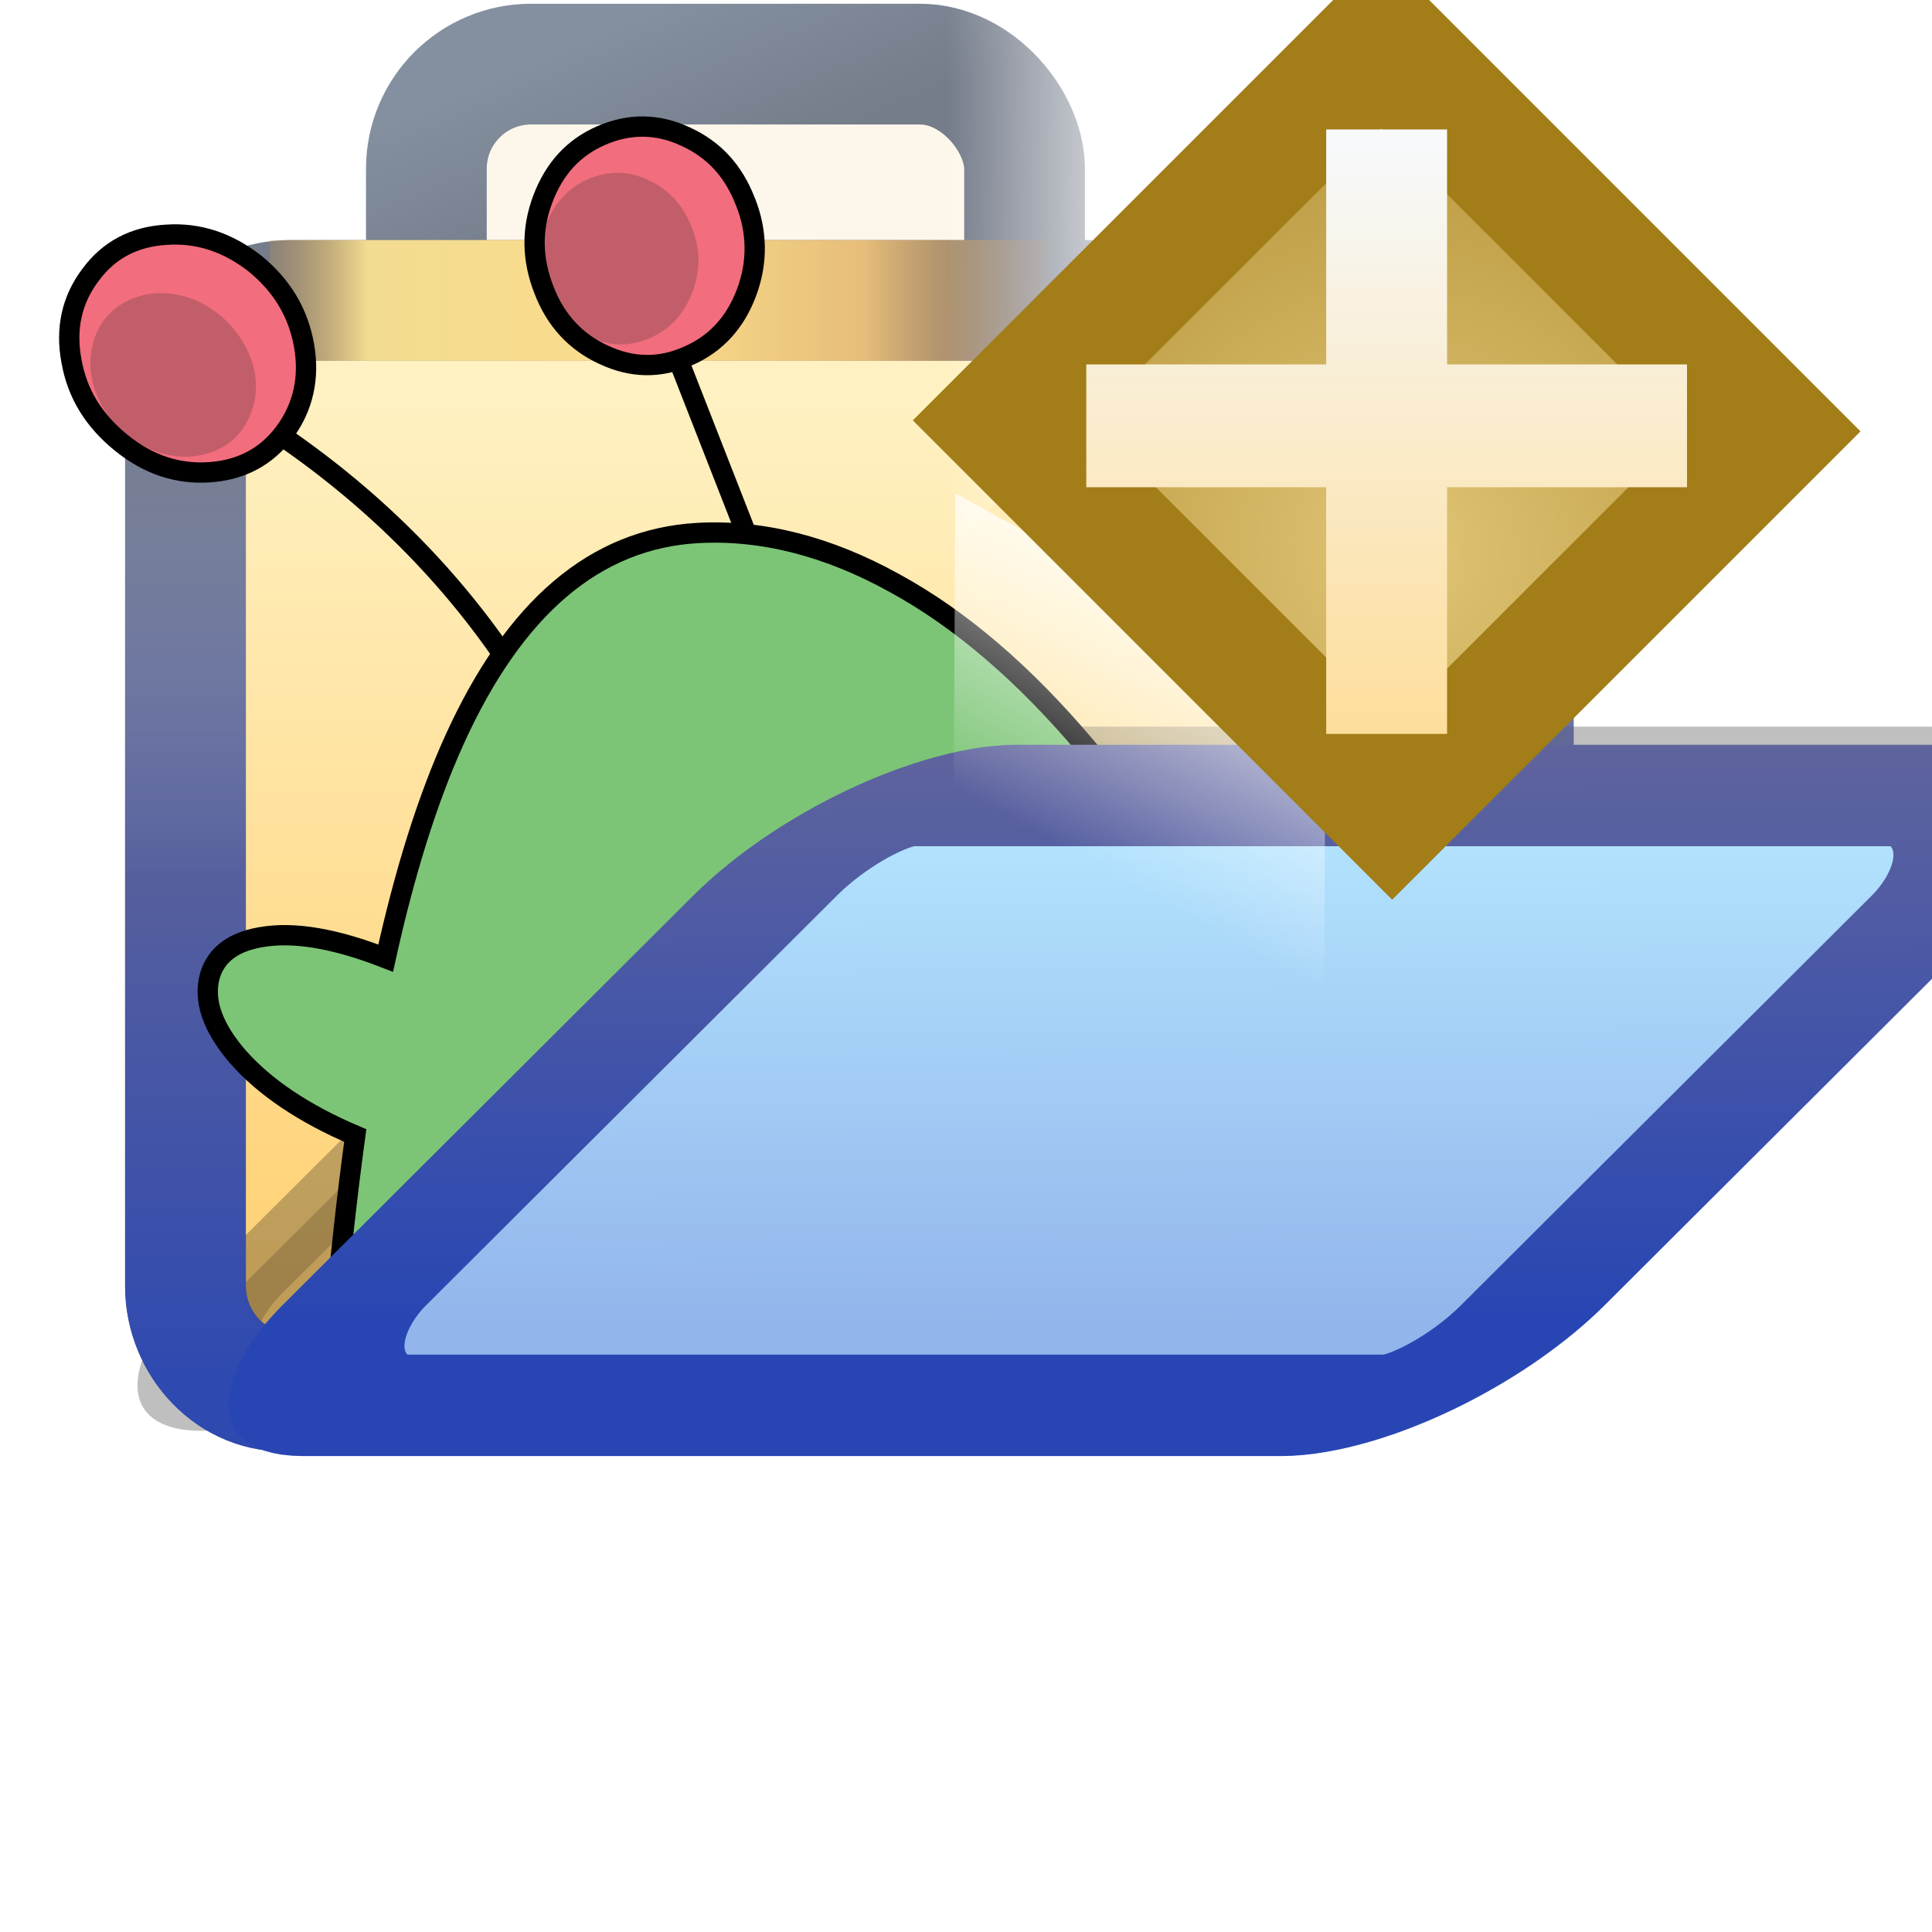 <?xml version="1.0" encoding="UTF-8" standalone="no"?>
<!-- Created with Inkscape (http://www.inkscape.org/) -->

<svg
   xmlns:dc="http://purl.org/dc/elements/1.1/"
   xmlns:cc="http://creativecommons.org/ns#"
   xmlns:rdf="http://www.w3.org/1999/02/22-rdf-syntax-ns#"
   xmlns:svg="http://www.w3.org/2000/svg"
   xmlns="http://www.w3.org/2000/svg"
   xmlns:xlink="http://www.w3.org/1999/xlink"
   xmlns:sodipodi="http://sodipodi.sourceforge.net/DTD/sodipodi-0.dtd"
   xmlns:inkscape="http://www.inkscape.org/namespaces/inkscape"
   width="16"
   height="16"
   id="svg2"
   version="1.1"
   inkscape:version="0.92.3 (2405546, 2018-03-11)"
   sodipodi:docname="phaser_project.svg"
   inkscape:export-filename="/home/arian/Documents/PhaserEditor/Public/art/icons/ui/phaser_newprj_wiz@2x.png"
   inkscape:export-xdpi="192"
   inkscape:export-ydpi="192">
  <defs
     id="defs4">
    <linearGradient
       id="linearGradient4830">
      <stop
         style="stop-color:#2e49b0;stop-opacity:1"
         offset="0"
         id="stop4832" />
      <stop
         id="stop4836"
         offset="0.5"
         style="stop-color:#565f9e;stop-opacity:1" />
      <stop
         style="stop-color:#8591c8;stop-opacity:0"
         offset="1"
         id="stop4834" />
    </linearGradient>
    <linearGradient
       inkscape:collect="always"
       id="linearGradient4762">
      <stop
         style="stop-color:#ffd175;stop-opacity:1"
         offset="0"
         id="stop4764" />
      <stop
         style="stop-color:#fff1c2;stop-opacity:1"
         offset="1"
         id="stop4766" />
    </linearGradient>
    <linearGradient
       inkscape:collect="always"
       id="linearGradient4756">
      <stop
         style="stop-color:#92b5eb;stop-opacity:1"
         offset="0"
         id="stop4758" />
      <stop
         style="stop-color:#b1e1fd;stop-opacity:1"
         offset="1"
         id="stop4760" />
    </linearGradient>
    <linearGradient
       id="linearGradient4807"
       inkscape:collect="always">
      <stop
         id="stop4809"
         offset="0"
         style="stop-color:#2846b3;stop-opacity:1" />
      <stop
         id="stop4811"
         offset="1"
         style="stop-color:#60649d;stop-opacity:1" />
    </linearGradient>
    <linearGradient
       id="linearGradient3967"
       inkscape:collect="always">
      <stop
         id="stop3969"
         offset="0"
         style="stop-color:#84909f;stop-opacity:1" />
      <stop
         id="stop3971"
         offset="1"
         style="stop-color:#757c8a;stop-opacity:1" />
    </linearGradient>
    <linearGradient
       id="linearGradient3955">
      <stop
         id="stop3957"
         offset="0"
         style="stop-color:#c38536;stop-opacity:0" />
      <stop
         style="stop-color:#f2dc91;stop-opacity:1"
         offset="0.154"
         id="stop3959" />
      <stop
         style="stop-color:#fbdc8b;stop-opacity:1"
         offset="0.5"
         id="stop3961" />
      <stop
         id="stop3963"
         offset="0.75"
         style="stop-color:#e6bd7a;stop-opacity:1" />
      <stop
         id="stop3965"
         offset="1"
         style="stop-color:#ba772f;stop-opacity:0" />
    </linearGradient>
    <linearGradient
       inkscape:collect="always"
       xlink:href="#linearGradient3967"
       id="linearGradient3939"
       gradientUnits="userSpaceOnUse"
       gradientTransform="matrix(0.33,0,0,0.33,-169.891,915.672)"
       x1="529.219"
       y1="366.789"
       x2="531.093"
       y2="371.179" />
    <linearGradient
       inkscape:collect="always"
       xlink:href="#linearGradient3955"
       id="linearGradient3945"
       gradientUnits="userSpaceOnUse"
       x1="523.008"
       y1="373.229"
       x2="543.914"
       y2="373.229"
       gradientTransform="matrix(0.33,0,0,0.33,-170.61,916.162)" />
    <linearGradient
       y2="385.152"
       x2="537.902"
       y1="397.561"
       x1="537.943"
       gradientTransform="matrix(0.316,0,0,0.447,889.974,1305.786)"
       gradientUnits="userSpaceOnUse"
       id="linearGradient4776"
       xlink:href="#linearGradient4756"
       inkscape:collect="always" />
    <linearGradient
       y2="382.124"
       x2="546.583"
       y1="397.264"
       x1="546.633"
       gradientTransform="matrix(0.316,0,0,0.447,889.974,1305.786)"
       gradientUnits="userSpaceOnUse"
       id="linearGradient4778"
       xlink:href="#linearGradient4807"
       inkscape:collect="always" />
    <mask
       maskUnits="userSpaceOnUse"
       id="mask4917">
      <path
         style="fill:#ffffff;fill-opacity:1;stroke:#ffffff;stroke-width:2;stroke-linecap:round;stroke-linejoin:round;stroke-miterlimit:4;stroke-opacity:1;stroke-dashoffset:0;display:inline"
         d="m 462.776,373.229 29.116,0 c 1.454,0 2.625,1.171 2.625,2.625 l 0,18.769 c 0,1.454 -1.174,2.526 -2.625,2.625 l -29.116,1.987 c -1.451,0.099 -2.625,-1.171 -2.625,-2.625 l 0,-20.756 c 0,-1.454 1.171,-2.625 2.625,-2.625 z"
         id="path4919"
         inkscape:connector-curvature="0"
         sodipodi:nodetypes="sssssssss" />
    </mask>
    <filter
       inkscape:collect="always"
       id="filter4929"
       x="-0.138"
       width="1.275"
       y="-0.377"
       height="1.755">
      <feGaussianBlur
         inkscape:collect="always"
         stdDeviation="3.562"
         id="feGaussianBlur4931" />
    </filter>
    <linearGradient
       inkscape:collect="always"
       xlink:href="#linearGradient4762"
       id="linearGradient4933"
       gradientUnits="userSpaceOnUse"
       gradientTransform="matrix(0.33,0,0,0.33,-170.61,916.162)"
       x1="538.006"
       y1="396.223"
       x2="538.006"
       y2="374.212" />
    <linearGradient
       y2="373.771"
       x2="548.459"
       y1="398.988"
       x1="548.459"
       gradientTransform="matrix(0.33,0,0,0.33,-170.61,916.162)"
       gradientUnits="userSpaceOnUse"
       id="linearGradient4795"
       xlink:href="#linearGradient4830"
       inkscape:collect="always" />
    <linearGradient
       inkscape:collect="always"
       id="linearGradient5068">
      <stop
         style="stop-color:#ffffff;stop-opacity:1;"
         offset="0"
         id="stop5070" />
      <stop
         style="stop-color:#ffffff;stop-opacity:0;"
         offset="1"
         id="stop5072" />
    </linearGradient>
    <linearGradient
       id="linearGradient4823">
      <stop
         id="stop4825"
         offset="0"
         style="stop-color:#fefdef;stop-opacity:1" />
      <stop
         id="stop4827"
         offset="1"
         style="stop-color:#fbdd83;stop-opacity:1" />
    </linearGradient>
    <linearGradient
       inkscape:collect="always"
       id="linearGradient4863">
      <stop
         style="stop-color:#ba9726;stop-opacity:1;"
         offset="0"
         id="stop4865" />
      <stop
         style="stop-color:#997413;stop-opacity:1"
         offset="1"
         id="stop4867" />
    </linearGradient>
    <radialGradient
       inkscape:collect="always"
       xlink:href="#linearGradient4528-9"
       id="radialGradient4534-5"
       cx="-757.205"
       cy="-738.838"
       fx="-757.205"
       fy="-738.838"
       r="3.48"
       gradientTransform="matrix(1.851,-8.813921e-6,8.4531434e-6,1.775,644.25,572.636)"
       gradientUnits="userSpaceOnUse" />
    <linearGradient
       id="linearGradient4528-9">
      <stop
         style="stop-color:#e0c576;stop-opacity:1;"
         offset="0"
         id="stop4530-0" />
      <stop
         style="stop-color:#9e7916;stop-opacity:1"
         offset="1"
         id="stop4532-7" />
    </linearGradient>
    <linearGradient
       inkscape:collect="always"
       xlink:href="#linearGradient6281-8-0-1-6"
       id="linearGradient4526-2"
       gradientUnits="userSpaceOnUse"
       gradientTransform="matrix(2.32,0,0,2.32,10.2,1043.185)"
       x1="0.938"
       y1="4.844"
       x2="0.938"
       y2="7.549" />
    <linearGradient
       id="linearGradient6281-8-0-1-6">
      <stop
         id="stop6283-0-2-2-1"
         offset="0"
         style="stop-color:#f7f9fb;stop-opacity:1" />
      <stop
         id="stop6285-5-0-9-7"
         offset="1"
         style="stop-color:#ffd680;stop-opacity:1" />
    </linearGradient>
    <linearGradient
       inkscape:collect="always"
       xlink:href="#linearGradient5068"
       id="linearGradient3105"
       gradientUnits="userSpaceOnUse"
       gradientTransform="translate(13.867,1038.827)"
       x1="10"
       y1="5"
       x2="10.008"
       y2="6.984" />
    <linearGradient
       inkscape:collect="always"
       xlink:href="#linearGradient4863"
       id="linearGradient3107"
       gradientUnits="userSpaceOnUse"
       gradientTransform="translate(13.875,2.449)"
       x1="12.578"
       y1="1037.784"
       x2="12.578"
       y2="1043.763" />
    <linearGradient
       inkscape:collect="always"
       xlink:href="#linearGradient4823"
       id="linearGradient3109"
       gradientUnits="userSpaceOnUse"
       gradientTransform="matrix(1.848,0,0,1.848,24.142,1031.86)"
       x1="0.938"
       y1="4.844"
       x2="0.938"
       y2="7.549" />
    <linearGradient
       inkscape:collect="always"
       xlink:href="#linearGradient5068"
       id="linearGradient3111"
       gradientUnits="userSpaceOnUse"
       gradientTransform="translate(13.867,2.465)"
       x1="12"
       y1="1043.362"
       x2="12"
       y2="1045.347" />
    <linearGradient
       inkscape:collect="always"
       xlink:href="#linearGradient5068"
       id="linearGradient3113"
       gradientUnits="userSpaceOnUse"
       gradientTransform="translate(13.867,2.465)"
       x1="13"
       y1="1043.362"
       x2="15.008"
       y2="1043.347" />
    <linearGradient
       inkscape:collect="always"
       xlink:href="#linearGradient5068"
       id="linearGradient3115"
       gradientUnits="userSpaceOnUse"
       gradientTransform="matrix(1.533,-0.845,1.533,0.845,-1566.549,172.956)"
       x1="12"
       y1="1042.362"
       x2="10.008"
       y2="1042.362" />
    <linearGradient
       inkscape:collect="always"
       xlink:href="#linearGradient5068"
       id="linearGradient3117"
       gradientUnits="userSpaceOnUse"
       gradientTransform="translate(40.492,1.027)"
       x1="10"
       y1="1041.362"
       x2="8.008"
       y2="1041.347" />
    <linearGradient
       inkscape:collect="always"
       xlink:href="#linearGradient5068"
       id="linearGradient3119"
       gradientUnits="userSpaceOnUse"
       gradientTransform="translate(13.867,2.465)"
       x1="10"
       y1="1040.362"
       x2="10.008"
       y2="1038.347" />
    <linearGradient
       inkscape:collect="always"
       xlink:href="#linearGradient5068"
       id="linearGradient3121"
       gradientUnits="userSpaceOnUse"
       gradientTransform="translate(13.867,2.465)"
       x1="12"
       y1="1038.362"
       x2="10.008"
       y2="1038.347" />
    <linearGradient
       inkscape:collect="always"
       xlink:href="#linearGradient5068"
       id="linearGradient3123"
       gradientUnits="userSpaceOnUse"
       gradientTransform="translate(13.867,2.465)"
       x1="14"
       y1="1041.362"
       x2="14"
       y2="1043.347" />
  </defs>
  <sodipodi:namedview
     id="base"
     pagecolor="#ffffff"
     bordercolor="#666666"
     borderopacity="1.0"
     inkscape:pageopacity="0.0"
     inkscape:pageshadow="2"
     inkscape:zoom="1"
     inkscape:cx="-192.62183"
     inkscape:cy="-3.0098082"
     inkscape:document-units="px"
     inkscape:current-layer="layer1"
     showgrid="false"
     inkscape:window-width="935"
     inkscape:window-height="1023"
     inkscape:window-x="496"
     inkscape:window-y="27"
     inkscape:window-maximized="0"
     inkscape:snap-global="false">
    <inkscape:grid
       type="xygrid"
       id="grid3947"
       empspacing="5"
       visible="true"
       enabled="true"
       snapvisiblegridlinesonly="true" />
  </sodipodi:namedview>
  <g
     inkscape:label="Layer 1"
     inkscape:groupmode="layer"
     id="layer1"
     style="display:inline"
     transform="translate(0,-1036.362)">
    <rect
       style="display:inline;fill:#fdf7eb;fill-opacity:1;stroke:url(#linearGradient3939);stroke-width:1;stroke-linecap:round;stroke-linejoin:round;stroke-miterlimit:4;stroke-dasharray:none;stroke-dashoffset:0;stroke-opacity:1"
       id="rect13693-3"
       width="4.954"
       height="5.491"
       x="3.531"
       y="1036.893"
       rx="0.867"
       ry="0.867" />
    <path
       style="fill:url(#linearGradient4933);fill-opacity:1;stroke:#757c8a;stroke-width:1;stroke-linecap:round;stroke-linejoin:round;stroke-miterlimit:4;stroke-dasharray:none;stroke-dashoffset:0;stroke-opacity:1"
       d="m 2.403,1038.85 h 9.262 c 0.48,0 0.867,0.387 0.867,0.867 v 6.773 c 0,0.48 -0.387,0.84 -0.867,0.867 l -9.262,0.524 c -0.48,0.027 -0.867,-0.387 -0.867,-0.867 v -7.297 c 0,-0.48 0.387,-0.867 0.867,-0.867 z"
       id="rect13693"
       inkscape:connector-curvature="0"
       sodipodi:nodetypes="sssssssss" />
    <path
       style="fill:none;stroke:url(#linearGradient3945);stroke-width:1;stroke-linecap:butt;stroke-linejoin:miter;stroke-miterlimit:4;stroke-dasharray:none;stroke-opacity:1"
       d="M 2.233,1038.85 H 8.692"
       id="path13797"
       inkscape:connector-curvature="0"
       sodipodi:nodetypes="cc" />
    <rect
       style="display:inline;opacity:0.5;fill:#000000;fill-opacity:1;stroke:#000000;stroke-width:2.38;stroke-linecap:round;stroke-linejoin:round;stroke-miterlimit:4;stroke-dasharray:none;stroke-dashoffset:0;stroke-opacity:1;filter:url(#filter4929)"
       id="rect13693-2-2"
       width="30.9"
       height="22.649"
       x="860.685"
       y="542.897"
       rx="2.625"
       ry="3.718"
       transform="matrix(0.33,0,-0.234,0.233,-150.61,916.162)" />
    <path
       style="display:inline;fill:none;stroke:url(#linearGradient4795);stroke-width:1;stroke-linecap:round;stroke-linejoin:round;stroke-miterlimit:4;stroke-dasharray:none;stroke-dashoffset:0;stroke-opacity:1"
       d="m 2.403,1038.85 h 9.262 c 0.48,0 0.867,0.387 0.867,0.867 v 6.641 c 0,0.48 -0.388,0.833 -0.867,0.867 l -9.262,0.656 c -0.479,0.034 -0.867,-0.387 -0.867,-0.867 v -7.297 c 0,-0.48 0.387,-0.867 0.867,-0.867 z"
       id="rect13693-8"
       inkscape:connector-curvature="0"
       sodipodi:nodetypes="sssssssss" />
    <g
       id="g4811"
       transform="translate(0,18)">
      <path
         style="fill:none;stroke:#000000;stroke-width:0.168;stroke-linecap:round;stroke-linejoin:round;stroke-miterlimit:10"
         inkscape:connector-curvature="0"
         id="path7813"
         d="m 2.095,1021.814 c 0.838,0.533 1.529,1.187 2.064,1.96 m 1.409,-2.559 0.675,1.725"
         stroke-miterlimit="10" />
      <path
         style="fill:#7cc576;stroke-width:0.089"
         inkscape:connector-curvature="0"
         id="path7815"
         d="m 7.413,1023.183 c 0.549,0.3 1.073,0.753 1.576,1.347 0.218,0.255 0.425,0.531 0.617,0.826 0.27,-0.37 0.532,-0.61 0.777,-0.718 0.227,-0.102 0.402,-0.074 0.52,0.085 0.122,0.161 0.153,0.431 0.095,0.805 -0.067,0.412 -0.235,0.895 -0.513,1.445 0.341,0.773 0.62,1.626 0.841,2.556 -2.382,1.077 -5.233,0.99 -8.553,-0.261 0.042,-0.49 0.097,-0.995 0.167,-1.509 -0.426,-0.181 -0.751,-0.401 -0.971,-0.651 -0.197,-0.228 -0.279,-0.438 -0.242,-0.634 0.038,-0.19 0.181,-0.314 0.428,-0.357 0.275,-0.05 0.619,0.01 1.037,0.173 0.158,-0.715 0.347,-1.317 0.57,-1.809 0.496,-1.093 1.163,-1.664 2.015,-1.712 0.541,-0.034 1.082,0.106 1.637,0.413 z" />
      <path
         style="fill:none;stroke:#000000;stroke-width:0.168;stroke-linecap:round;stroke-miterlimit:10"
         inkscape:connector-curvature="0"
         id="path7819"
         d="m 2.775,1029.275 c 0.042,-0.49 0.097,-0.995 0.167,-1.509 -0.426,-0.181 -0.751,-0.401 -0.971,-0.651 -0.197,-0.228 -0.279,-0.438 -0.242,-0.634 0.038,-0.19 0.181,-0.315 0.428,-0.357 0.275,-0.05 0.619,0.01 1.037,0.173 0.158,-0.715 0.347,-1.317 0.57,-1.809 0.496,-1.093 1.163,-1.664 2.015,-1.712 0.528,-0.029 1.076,0.108 1.631,0.416 0.549,0.3 1.073,0.753 1.576,1.347 0.218,0.255 0.425,0.531 0.617,0.826 0.27,-0.37 0.532,-0.61 0.777,-0.718 0.227,-0.102 0.402,-0.074 0.52,0.085 0.122,0.161 0.153,0.431 0.095,0.805 -0.067,0.412 -0.235,0.895 -0.513,1.445 0.341,0.773 0.62,1.626 0.841,2.556"
         stroke-miterlimit="10" />
      <path
         style="fill:#f26d7d;stroke-width:0.089"
         inkscape:connector-curvature="0"
         id="path7829"
         d="m 5.679,1019.493 c 0.228,0.109 0.397,0.284 0.495,0.541 0.098,0.246 0.102,0.501 0.009,0.749 -0.092,0.248 -0.254,0.427 -0.485,0.527 -0.233,0.104 -0.465,0.1 -0.699,-0.01 -0.23,-0.105 -0.397,-0.284 -0.493,-0.534 -0.1,-0.252 -0.106,-0.503 -0.011,-0.755 0.092,-0.248 0.254,-0.427 0.485,-0.527 0.231,-0.1 0.465,-0.1 0.699,0.01 z" />
      <path
         style="fill:#c25e69;stroke-width:0.089"
         inkscape:connector-curvature="0"
         id="path7831"
         d="m 4.871,1019.845 c 0.165,-0.069 0.336,-0.072 0.501,0.01 0.165,0.076 0.284,0.203 0.355,0.386 0.073,0.178 0.075,0.358 0.008,0.538 -0.068,0.18 -0.183,0.308 -0.351,0.382 -0.167,0.074 -0.336,0.071 -0.501,-0.01 -0.165,-0.076 -0.284,-0.203 -0.357,-0.382 -0.071,-0.183 -0.073,-0.362 -0.006,-0.542 0.068,-0.18 0.183,-0.308 0.351,-0.382 z" />
      <path
         style="fill:none;stroke:#000000;stroke-width:0.168;stroke-linecap:round;stroke-linejoin:round;stroke-miterlimit:10"
         inkscape:connector-curvature="0"
         id="path7833"
         d="m 6.174,1020.034 c 0.098,0.246 0.102,0.501 0.009,0.749 -0.092,0.248 -0.254,0.427 -0.485,0.527 -0.233,0.104 -0.465,0.1 -0.699,-0.01 -0.23,-0.105 -0.397,-0.284 -0.493,-0.534 -0.1,-0.252 -0.106,-0.503 -0.011,-0.755 0.095,-0.252 0.254,-0.427 0.485,-0.527 0.231,-0.1 0.465,-0.1 0.699,0.01 0.234,0.107 0.397,0.284 0.495,0.541 z"
         stroke-miterlimit="10" />
      <path
         style="fill:#f26d7d;stroke-width:0.089"
         inkscape:connector-curvature="0"
         id="path7835"
         d="m 2.113,1020.546 c 0.223,0.177 0.36,0.405 0.411,0.675 0.047,0.268 -0.007,0.509 -0.158,0.715 -0.151,0.206 -0.362,0.317 -0.625,0.334 -0.263,0.018 -0.507,-0.062 -0.732,-0.245 -0.223,-0.177 -0.362,-0.401 -0.411,-0.675 -0.051,-0.27 0.003,-0.511 0.158,-0.715 0.151,-0.206 0.362,-0.317 0.629,-0.332 0.257,-0.016 0.501,0.064 0.728,0.243 z" />
      <path
         style="fill:#c25e69;stroke-width:0.089"
         inkscape:connector-curvature="0"
         id="path7837"
         d="m 1.647,1020.861 c 0.175,0.087 0.308,0.216 0.397,0.392 0.085,0.174 0.1,0.349 0.039,0.516 -0.059,0.163 -0.17,0.283 -0.339,0.34 -0.169,0.057 -0.343,0.046 -0.524,-0.038 -0.177,-0.082 -0.31,-0.212 -0.395,-0.386 -0.087,-0.18 -0.098,-0.353 -0.043,-0.519 0.055,-0.165 0.174,-0.281 0.339,-0.34 0.165,-0.059 0.343,-0.046 0.526,0.034 z" />
      <path
         style="fill:none;stroke:#000000;stroke-width:0.168;stroke-linecap:round;stroke-linejoin:round;stroke-miterlimit:10"
         inkscape:connector-curvature="0"
         id="path7839"
         d="m 2.518,1021.223 c 0.047,0.267 -0.007,0.509 -0.158,0.715 -0.151,0.206 -0.362,0.317 -0.625,0.335 -0.263,0.018 -0.507,-0.062 -0.732,-0.245 -0.225,-0.183 -0.362,-0.401 -0.411,-0.675 -0.051,-0.27 0.003,-0.511 0.158,-0.715 0.151,-0.206 0.362,-0.317 0.629,-0.332 0.263,-0.018 0.507,0.062 0.734,0.24 0.221,0.181 0.356,0.403 0.405,0.677 z"
         stroke-miterlimit="10" />
    </g>
    <rect
       style="display:inline;fill:url(#linearGradient4776);fill-opacity:1;stroke:url(#linearGradient4778);stroke-width:1.19;stroke-linecap:round;stroke-linejoin:round;stroke-miterlimit:4;stroke-dasharray:none;stroke-dashoffset:0;stroke-opacity:1"
       id="rect13693-2"
       width="9.76"
       height="7.154"
       x="1053.072"
       y="1477.266"
       rx="0.829"
       ry="1.175"
       transform="matrix(1,0,-0.708,0.706,0,0)" />
    <g
       id="g5996"
       transform="translate(-40.666,-3.425)">
      <path
         sodipodi:nodetypes="ccccc"
         id="path5581-1-1-6"
         d="m 48.565,1046.388 3.067,1.69 0.012,-2.516 -3.067,-1.69 z"
         style="fill:url(#linearGradient3115);fill-opacity:1;stroke:none;display:inline"
         inkscape:connector-curvature="0" />
      <path
         sodipodi:nodetypes="ccccc"
         id="path5581-1-1-1"
         d="m 48.5,1039.374 0,5 1.461,-1.484 0,-2 z"
         style="fill:url(#linearGradient3117);fill-opacity:1;stroke:none;display:inline"
         inkscape:connector-curvature="0" />
    </g>
    <g
       style="display:inline"
       id="g4514"
       transform="translate(8.45,-16.875)">
      <g
         id="g4522"
         transform="translate(-9.938,0)">
        <rect
           style="fill:url(#radialGradient4534-5);fill-opacity:1;stroke:#a27d18;stroke-width:1.032;stroke-miterlimit:4;stroke-opacity:1;stroke-dasharray:none;display:inline"
           id="rect3910"
           width="4.583"
           height="4.454"
           x="-758.823"
           y="-740.411"
           transform="matrix(-0.707,-0.707,0.707,-0.707,0,0)" />
        <path
           sodipodi:nodetypes="ccccccccccccc"
           inkscape:connector-curvature="0"
           id="path5581-5-5"
           d="m 12.471,1054.309 1.001,0 0,1.946 1.987,0 0,1.017 -1.987,0 0,2.043 -1.001,0 0,-2.043 -1.987,0 0,-1.017 1.987,0 z"
           style="fill:url(#linearGradient4526-2);fill-opacity:1;stroke:none;display:inline" />
      </g>
    </g>
  </g>
</svg>
